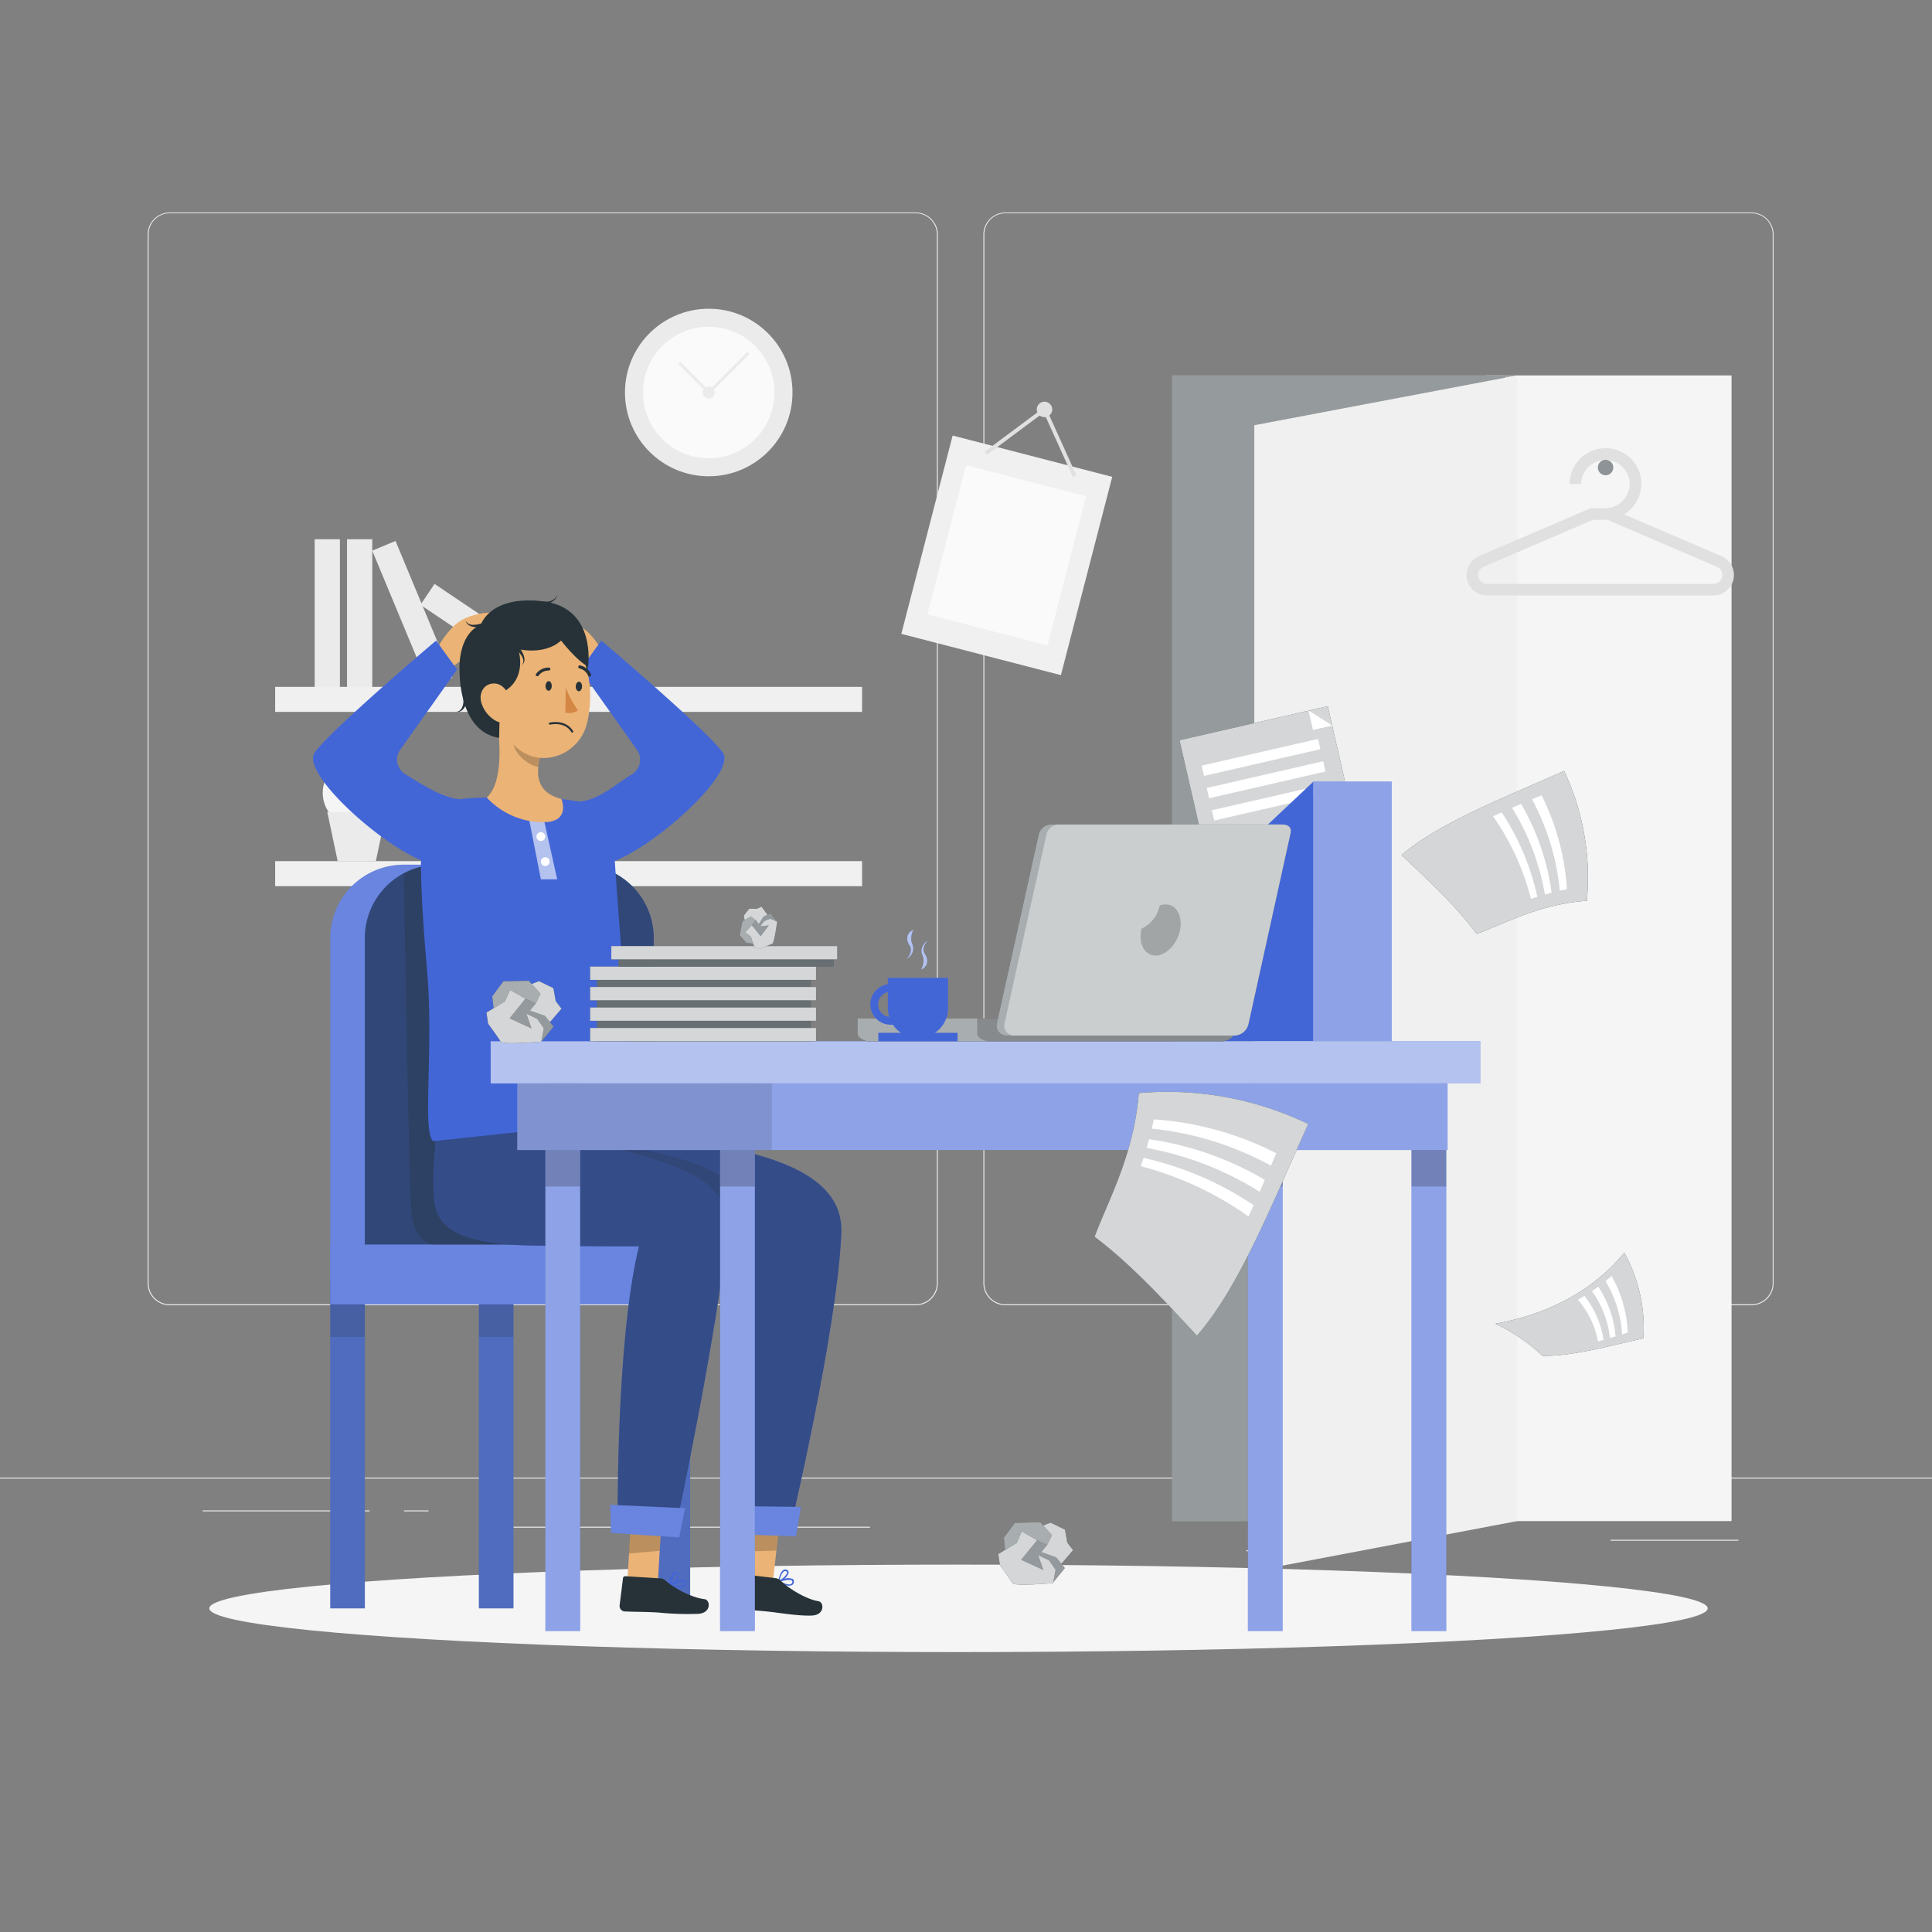 <svg xmlns="http://www.w3.org/2000/svg" viewBox="0 0 500 500"><rect x="0" y="0" width="500" height="500" fill="#808080" stroke="none"/><g id="freepik--background-complete--inject-3"><rect y="382.4" width="500" height="0.25" style="fill:#ebebeb"></rect><rect x="416.78" y="398.49" width="33.12" height="0.25" style="fill:#ebebeb"></rect><rect x="322.53" y="401.21" width="8.69" height="0.25" style="fill:#ebebeb"></rect><rect x="396.59" y="389.21" width="19.19" height="0.25" style="fill:#ebebeb"></rect><rect x="52.46" y="390.89" width="43.19" height="0.25" style="fill:#ebebeb"></rect><rect x="104.56" y="390.89" width="6.33" height="0.25" style="fill:#ebebeb"></rect><rect x="131.47" y="395.11" width="93.68" height="0.25" style="fill:#ebebeb"></rect><path d="M237,337.8H43.91a5.71,5.71,0,0,1-5.7-5.71V60.66A5.71,5.71,0,0,1,43.91,55H237a5.71,5.71,0,0,1,5.71,5.71V332.09A5.71,5.71,0,0,1,237,337.8ZM43.91,55.2a5.46,5.46,0,0,0-5.45,5.46V332.09a5.46,5.46,0,0,0,5.45,5.46H237a5.47,5.47,0,0,0,5.46-5.46V60.66A5.47,5.47,0,0,0,237,55.2Z" style="fill:#ebebeb"></path><path d="M453.31,337.8H260.21a5.72,5.72,0,0,1-5.71-5.71V60.66A5.72,5.72,0,0,1,260.21,55h193.1A5.71,5.71,0,0,1,459,60.66V332.09A5.71,5.71,0,0,1,453.31,337.8ZM260.21,55.2a5.47,5.47,0,0,0-5.46,5.46V332.09a5.47,5.47,0,0,0,5.46,5.46h193.1a5.47,5.47,0,0,0,5.46-5.46V60.66a5.47,5.47,0,0,0-5.46-5.46Z" style="fill:#ebebeb"></path><circle cx="92.33" cy="205.19" r="8.81" style="fill:#f5f5f5"></circle><polygon points="97.27 222.86 87.39 222.86 84.7 210.15 99.96 210.15 97.27 222.86" style="fill:#ebebeb"></polygon><rect x="384.64" y="97.16" width="63.48" height="296.5" style="fill:#f5f5f5"></rect><polygon points="389.45 393.66 303.36 393.66 303.36 97.16 389.45 97.16 389.45 97.76 389.45 393.66" style="fill:#e0e0e0"></polygon><polygon points="389.45 393.66 303.36 393.66 303.36 97.16 392.63 97.16 389.45 97.76 389.45 393.66" style="fill:#263238;opacity:0.4"></polygon><polygon points="392.63 393.66 324.61 406.56 324.61 110.05 392.63 97.16 392.63 393.66" style="fill:#f0f0f0"></polygon><path d="M443.44,154.11h-58.6a5.3,5.3,0,0,1-2.09-10.17l28.85-12.39h3.63a6.44,6.44,0,0,0,6.54-6.16,6.28,6.28,0,1,0-12.56-.12h-3a9.29,9.29,0,0,1,9.28-9.28,9.22,9.22,0,0,1,4.82,17.12l25.22,10.83a5.3,5.3,0,0,1-2.09,10.17Zm-31.22-19.56L383.94,146.7a2.3,2.3,0,0,0,.9,4.41h58.6a2.3,2.3,0,0,0,.91-4.41L416,134.52c-.26,0-.51,0-.77,0Z" style="fill:#e0e0e0"></path><circle cx="415.52" cy="121" r="2" style="fill:#263238;opacity:0.5"></circle><rect x="81.44" y="139.56" width="6.53" height="38.31" style="fill:#ebebeb"></rect><rect x="89.81" y="139.56" width="6.53" height="38.31" style="fill:#ebebeb"></rect><rect x="103.44" y="139.78" width="6.53" height="38.31" transform="translate(-52.85 53.16) rotate(-22.58)" style="fill:#ebebeb"></rect><rect x="123.27" y="145.37" width="6.53" height="38.31" transform="translate(-80.61 177.67) rotate(-56.07)" style="fill:#ebebeb"></rect><rect x="71.21" y="177.76" width="151.89" height="6.48" style="fill:#f0f0f0"></rect><rect x="71.21" y="222.86" width="151.89" height="6.48" style="fill:#f0f0f0"></rect><rect x="239.23" y="117.21" width="42.66" height="53.01" transform="translate(44.31 -60.69) rotate(14.51)" style="fill:#f0f0f0"></rect><rect x="244.51" y="123.77" width="32.09" height="39.87" transform="translate(44.31 -60.69) rotate(14.51)" style="fill:#fafafa"></rect><path d="M272.25,106.47a2,2,0,1,0-2.42,1.43A2,2,0,0,0,272.25,106.47Z" style="fill:#e0e0e0"></path><line x1="270.32" y1="105.98" x2="255.14" y2="117.28" style="fill:none;stroke:#e0e0e0;stroke-miterlimit:10"></line><line x1="270.32" y1="105.98" x2="278.12" y2="123.23" style="fill:none;stroke:#e0e0e0;stroke-miterlimit:10"></line><circle cx="183.42" cy="101.58" r="21.68" style="fill:#ebebeb"></circle><circle cx="183.42" cy="101.58" r="17.01" transform="translate(-18.11 159.45) rotate(-45)" style="fill:#fafafa"></circle><circle cx="183.42" cy="101.58" r="1.56" style="fill:#ebebeb"></circle><polygon points="183.46 102.14 175.52 94.2 176.08 93.64 183.46 101.03 193.37 91.12 193.93 91.67 183.46 102.14" style="fill:#ebebeb"></polygon></g><g id="freepik--Shadow--inject-3"><ellipse id="freepik--path--inject-3" cx="248.06" cy="416.24" rx="193.89" ry="11.32" style="fill:#f5f5f5"></ellipse></g><g id="freepik--Character--inject-3"><rect x="169.67" y="331.1" width="8.94" height="85.14" style="fill:#4366D7"></rect><rect x="85.48" y="331.1" width="8.94" height="85.14" style="fill:#4366D7"></rect><rect x="123.94" y="331.1" width="8.94" height="85.14" style="fill:#4366D7"></rect><rect x="169.67" y="331.1" width="8.94" height="85.14" style="fill:#263238;opacity:0.2"></rect><rect x="85.48" y="331.1" width="8.94" height="85.14" style="fill:#263238;opacity:0.2"></rect><rect x="123.94" y="331.1" width="8.94" height="85.14" style="fill:#263238;opacity:0.2"></rect><rect x="169.67" y="331.1" width="8.94" height="85.14" style="fill:#fff;opacity:0.1;isolation:isolate"></rect><rect x="85.48" y="331.1" width="8.94" height="85.14" style="fill:#fff;opacity:0.1;isolation:isolate"></rect><rect x="123.94" y="331.1" width="8.94" height="85.14" style="fill:#fff;opacity:0.1;isolation:isolate"></rect><rect x="169.67" y="331.1" width="8.94" height="14.9" style="fill:#263238;opacity:0.2"></rect><rect x="85.48" y="331.1" width="8.94" height="14.9" style="fill:#263238;opacity:0.2"></rect><rect x="123.94" y="331.1" width="8.94" height="14.9" style="fill:#263238;opacity:0.2"></rect><path d="M104.49,223.78h36.76a19,19,0,0,1,19,19V331.1a0,0,0,0,1,0,0H85.48a0,0,0,0,1,0,0V242.79A19,19,0,0,1,104.49,223.78Z" style="fill:#4366D7"></path><path d="M104.49,223.78h36.76a19,19,0,0,1,19,19V331.1a0,0,0,0,1,0,0H85.48a0,0,0,0,1,0,0V242.79A19,19,0,0,1,104.49,223.78Z" style="fill:#fff;opacity:0.2;isolation:isolate"></path><path d="M113.43,223.78h36.76a19,19,0,0,1,19,19V331.1a0,0,0,0,1,0,0H94.42a0,0,0,0,1,0,0V242.79A19,19,0,0,1,113.43,223.78Z" style="fill:#4366D7"></path><path d="M113.43,223.78h36.76a19,19,0,0,1,19,19V331.1a0,0,0,0,1,0,0H94.42a0,0,0,0,1,0,0V242.79A19,19,0,0,1,113.43,223.78Z" style="fill:#263238;opacity:0.6"></path><rect x="85.48" y="322.09" width="96.29" height="15.46" style="fill:#4366D7"></rect><rect x="85.48" y="322.09" width="96.29" height="15.46" style="fill:#fff;opacity:0.2;isolation:isolate"></rect><path d="M104.53,226c.21,13.48,1.37,84.07,2,88.23.74,4.61,2.82,7.87,6.29,7.87h24l-11.31-98.31H113.43A18.92,18.92,0,0,0,104.53,226Z" style="fill:#263238;opacity:0.3"></path><path d="M113.67,166.89s2.65-4.6,5.77-6.39,8.72-2.67,10.06-1.15-.89,6.76-4.63,8.46a52.49,52.49,0,0,0-8.1,5Z" style="fill:#ebb376"></path><path d="M155.45,167.82s-2.24-3.89-4.87-5.4-7.38-2.25-8.51-1,.75,5.72,3.92,7.15a44.07,44.07,0,0,1,6.84,4.21Z" style="fill:#ebb376"></path><path d="M155.62,165.78s27.26,23.09,31.44,29-23.63,29.72-32.56,29c-10.39-.86-11.07-16.32-5-16.35,5.11,0,10.12-4.72,14-7a4.43,4.43,0,0,0,1.35-6.37l-14.7-20.72Z" style="fill:#4366D7"></path><path d="M157.3,291.17l-13.05-8.56s-4.75,25.34-1.1,32.09c6.51,12.05,41.62,6,51.89,7.15C188.9,347,189.5,396,189.5,396l14.67,1.12s12.54-52.79,13.57-78C218.72,295.34,171.68,296.33,157.3,291.17Z" style="fill:#4366D7"></path><path d="M157.3,291.17l-13.05-8.56s-4.75,25.34-1.1,32.09c6.51,12.05,41.62,6,51.89,7.15C188.9,347,189.5,396,189.5,396l14.67,1.12s12.54-52.79,13.57-78C218.72,295.34,171.68,296.33,157.3,291.17Z" style="fill:#263238;opacity:0.5"></path><path d="M153.29,295.34,180,322.09c4.37-.19,8.37-.4,11.47-.4.23-3.33,1-8.14-.59-12.7C187.37,299.23,153.29,295.34,153.29,295.34Z" style="fill:#263238;opacity:0.2"></path><polygon points="192 409.99 200.01 409.35 202.18 390.5 194.18 391.16 192 409.99" style="fill:#ebb376"></polygon><path d="M201.32,409.33s0,.05,0,.06a.09.09,0,0,0,.07,0,9.42,9.42,0,0,0,2,.84,2.1,2.1,0,0,0,1.56,0,1,1,0,0,0,.51-.95.71.71,0,0,0-.28-.63,3.33,3.33,0,0,0-2.24-.06A2.87,2.87,0,0,0,204.1,407a.7.7,0,0,0-.49-.73.93.93,0,0,0-.8,0c-1,.54-1.35,2.78-1.38,2.9h0l-.14,0A.11.11,0,0,0,201.32,409.33Zm.6-.45-.18.06c.19-.74.59-1.95,1.17-2.26a.55.55,0,0,1,.43-.06l.09,0c.25.1.28.25.27.36C203.63,407.55,202.71,408.45,201.92,408.88Zm0,.42c1.06-.32,2.53-.61,3-.27a.36.36,0,0,1,.13.31.69.69,0,0,1-.31.6C204.28,410.2,203.26,410,202,409.3Z" style="fill:#4366D7"></path><polygon points="194.18 391.16 202.18 390.51 200.94 401.29 192.97 401.53 194.18 391.16" style="opacity:0.2;isolation:isolate"></polygon><path d="M200.66,408.42l-8.95-1.06a.55.55,0,0,0-.65.47h0l-1.28,7a1.42,1.42,0,0,0,1.23,1.58c3.13.32,4.64.32,8.58.76,2.42.28,7.17,1.07,10.54.93s3.15-3.46,1.71-3.7c-3.41-.58-7.81-3.36-9.85-5.39A2.27,2.27,0,0,0,200.66,408.42Z" style="fill:#263238"></path><polygon points="188.35 397.01 206.01 397.58 207.27 389.99 187.88 389.74 188.35 397.01" style="fill:#4366D7"></polygon><polygon points="188.35 397.01 206.01 397.58 207.27 389.99 187.88 389.74 188.35 397.01" style="fill:#fff;opacity:0.2"></polygon><polygon points="162.29 410.53 170.26 409.44 171.36 390.5 163.41 391.61 162.29 410.53" style="fill:#ebb376"></polygon><polygon points="163.41 391.61 171.36 390.51 170.73 401.34 162.78 402.04 163.41 391.61" style="opacity:0.2;isolation:isolate"></polygon><path d="M153.29,295.34l-2.58-10.57-36.09-2.16s-4.74,25.34-1.1,32.09c3.14,5.81,12.92,7.41,23.37,7.63,11.22.25,28.47.23,28.47.23-6.14,25.11-5.49,73.47-5.49,73.47l14.67,1.12s11.29-52.87,13.57-78C189.65,302.2,167.66,300.5,153.29,295.34Z" style="fill:#4366D7"></path><path d="M153.29,295.34l-2.58-10.57-36.09-2.16s-4.74,25.34-1.1,32.09c3.14,5.81,12.92,7.41,23.37,7.63,11.22.25,28.47.23,28.47.23-6.14,25.11-5.49,73.47-5.49,73.47l14.67,1.12s11.29-52.87,13.57-78C189.65,302.2,167.66,300.5,153.29,295.34Z" style="fill:#263238;opacity:0.5"></path><polygon points="158.15 396.73 175.78 397.88 177.29 390.33 157.92 389.44 158.15 396.73" style="fill:#4366D7"></polygon><path d="M112.15,295.34c-3-2.29.19-23.61-1.65-44.54-3.68-41.87,0-42.15,2.35-43.14a90.26,90.26,0,0,1,13.13-1.3,168.17,168.17,0,0,1,19.31.42,84.74,84.74,0,0,1,13,2.64S160,243,164.83,289.68Z" style="fill:#4366D7"></path><polygon points="140.68 211.78 144.2 227.57 139.98 227.57 136.88 211.78 140.68 211.78" style="fill:#fff;opacity:0.6;isolation:isolate"></polygon><polygon points="158.15 396.73 175.78 397.88 177.29 390.33 157.92 389.44 158.15 396.73" style="fill:#fff;opacity:0.2"></polygon><path d="M173.22,410.27s.16,0,.16,0,.18,0,.21.07,0,.05,0,.06a.09.09,0,0,0,.07,0,9.34,9.34,0,0,0,2.09.42,2.16,2.16,0,0,0,1.53-.3,1,1,0,0,0,.29-1,.73.73,0,0,0-.4-.56,3.28,3.28,0,0,0-2.23.41,2.83,2.83,0,0,0,.79-1.84.76.76,0,0,0-.68-.6,1.13,1.13,0,0,0-.89.21c-.84.72-1,3-1,3.13h0Zm.86-.47-.17.09a4.05,4.05,0,0,1,.68-2.45.53.53,0,0,1,.41-.15h.09c.27.05.33.19.34.3A3.84,3.84,0,0,1,174.08,409.8Zm.11.4c1-.53,2.35-1.12,2.86-.88a.32.32,0,0,1,.19.27.7.7,0,0,1-.17.66C176.67,410.59,175.61,410.57,174.19,410.2Z" style="fill:#4366D7"></path><path d="M170.86,408.48l-9-.56a.57.57,0,0,0-.63.51h0l-.88,7.1a1.42,1.42,0,0,0,1.31,1.51c3.14.14,4.65.06,8.61.27a74.54,74.54,0,0,0,10.58.34c3.35-.33,2.94-3.63,1.49-3.79-3.43-.39-8-2.92-10.13-4.83A2.25,2.25,0,0,0,170.86,408.48Z" style="fill:#263238"></path><path d="M112.86,165.78s-27.26,23.09-31.43,29,23.63,29.72,32.56,29c10.38-.86,11-16.25,4.88-16.94-5-.57-10-4.13-13.93-6.44A4.43,4.43,0,0,1,103.6,194l14.7-20.72Z" style="fill:#4366D7"></path><path d="M141.12,216.52a1.14,1.14,0,1,0-1.14,1.13A1.14,1.14,0,0,0,141.12,216.52Z" style="fill:#fff"></path><path d="M142.25,223a1.14,1.14,0,1,0-1.13,1.13A1.14,1.14,0,0,0,142.25,223Z" style="fill:#fff"></path><path d="M128.35,184.71c1.09,6.24,2.06,17.64-2.37,21.7a19.94,19.94,0,0,0,14,6.36c8,.35,5.31-6,5.31-6-6.9-1.8-6.61-6.94-5.3-11.74Z" style="fill:#ebb376"></path><path d="M133.1,188.94l6.88,6.14a20.77,20.77,0,0,0-.67,3.41c-2.64-.43-6.2-3.42-6.43-6.2A9,9,0,0,1,133.1,188.94Z" style="opacity:0.2;isolation:isolate"></path><path d="M143.47,168.56c-3.45,2.34-1.88,6.3,5.93,12.51,3.16-4.11,3.69-12.09,1.17-14.1S146.48,166.53,143.47,168.56Z" style="fill:#263238"></path><path d="M128.64,175c.38,8.43.17,13.37,4.34,17.77,6.29,6.61,16.74,2.93,18.9-5.44,1.92-7.52,1-20-7.19-23.53A11.51,11.51,0,0,0,128.64,175Z" style="fill:#ebb376"></path><path d="M141.17,177.5c0,.69.35,1.25.8,1.26s.81-.54.82-1.23-.33-1.24-.78-1.25S141.23,176.83,141.17,177.5Z" style="fill:#263238"></path><path d="M149,177.65c0,.68.35,1.24.79,1.25s.83-.53.84-1.23-.34-1.25-.79-1.25S149,177,149,177.65Z" style="fill:#263238"></path><path d="M146.42,177.93a24.39,24.39,0,0,0,3.17,5.91,4,4,0,0,1-3.29.56Z" style="fill:#d58745"></path><path d="M139.09,175a.37.37,0,0,1-.33-.62,4,4,0,0,1,3.3-1.61.38.38,0,0,1,.37.41v0a.43.43,0,0,1-.44.36h0a3.17,3.17,0,0,0-2.59,1.3A.44.44,0,0,1,139.09,175Z" style="fill:#263238"></path><path d="M152.55,175.08a.41.41,0,0,1-.36-.23A3.17,3.17,0,0,0,150,173a.4.4,0,0,1-.34-.46.39.39,0,0,1,.44-.34,4,4,0,0,1,2.86,2.32.4.4,0,0,1-.19.53h0A.33.33,0,0,1,152.55,175.08Z" style="fill:#263238"></path><path d="M142.31,187.28s3.9-1,5.79,2.05" style="fill:none;stroke:#263238;stroke-linecap:round;stroke-linejoin:round;stroke-width:0.526px"></path><path d="M129.45,179.49c7.47-3.45,4.65-11.5,4.65-11.5s6.76,1.7,11.1-2.21c0,0,4.21,5.42,7,6.68,0,0,2.25-15.15-11.61-16.83s-16.18,6.12-16.18,6.12-4.3,1.09-5.34,8.43c-.43,3-.76,19,10.1,20.8Z" style="fill:#263238"></path><path d="M124.52,181.65a8,8,0,0,0,3.73,4.86c2.45,1.38,4.34-.65,4.22-3.3-.1-2.4-1.51-6-4.23-6.3S123.85,179.13,124.52,181.65Z" style="fill:#ebb376"></path><path d="M121,180.81a6.82,6.82,0,0,1-.31,1.24,4.54,4.54,0,0,1-.55,1.13,2.67,2.67,0,0,1-.91.86,2.07,2.07,0,0,1-1.19.19,1.87,1.87,0,0,0,1-.4,2.19,2.19,0,0,0,.61-.89,3.9,3.9,0,0,0,.26-1.07,5.74,5.74,0,0,0,0-1.09Z" style="fill:#263238"></path><path d="M125.07,162.22a7.84,7.84,0,0,1-1.35.11,6,6,0,0,1-1.33-.13,2.78,2.78,0,0,1-1.23-.54,1.88,1.88,0,0,1-.65-1.12,1.74,1.74,0,0,0,.79.91,2.52,2.52,0,0,0,1.15.26,6.73,6.73,0,0,0,2.35-.46Z" style="fill:#263238"></path><path d="M134.27,167.39a8.84,8.84,0,0,1,.76,1.12,6.13,6.13,0,0,1,.54,1.23,2.89,2.89,0,0,1,.13,1.34,1.89,1.89,0,0,1-.66,1.1,1.73,1.73,0,0,0,.41-1.13,2.48,2.48,0,0,0-.34-1.12,6.68,6.68,0,0,0-1.55-1.83Z" style="fill:#263238"></path><path d="M138.21,155.39a9.89,9.89,0,0,0,3.43.32,3.51,3.51,0,0,0,1.61-.54,2.49,2.49,0,0,0,1-1.4,2.7,2.7,0,0,1-.84,1.6,3.85,3.85,0,0,1-1.68.83,9,9,0,0,1-1.85.25,11.88,11.88,0,0,1-1.88-.08Z" style="fill:#263238"></path></g><g id="freepik--Table--inject-3"><rect x="310.8" y="186.47" width="39.35" height="53.81" transform="translate(-39.38 79.38) rotate(-12.93)" style="fill:#263238"></rect><rect x="310.8" y="186.47" width="39.35" height="53.81" transform="translate(-39.38 79.38) rotate(-12.93)" style="fill:#fff;opacity:0.8;isolation:isolate"></rect><rect x="310.91" y="194.63" width="30.91" height="2.73" transform="translate(-35.59 78.02) rotate(-12.93)" style="fill:#fff"></rect><rect x="312.23" y="200.4" width="30.91" height="2.73" transform="translate(-36.85 78.47) rotate(-12.93)" style="fill:#fff"></rect><rect x="313.56" y="206.17" width="30.91" height="2.73" transform="translate(-38.1 78.91) rotate(-12.93)" style="fill:#fff"></rect><polygon points="338.65 183.89 344.82 187.76 339.8 188.91 338.65 183.89" style="fill:#fff"></polygon><polygon points="339.92 269.48 314.99 269.48 314.99 225.79 339.92 202.26 339.92 269.48" style="fill:#4366D7"></polygon><rect x="339.92" y="202.26" width="20.26" height="67.22" style="fill:#4366D7"></rect><rect x="339.92" y="202.26" width="20.26" height="67.22" style="fill:#fff;opacity:0.4;isolation:isolate"></rect><rect x="126.99" y="269.48" width="256.1" height="10.91" style="fill:#4366D7"></rect><rect x="126.99" y="269.48" width="256.1" height="10.91" style="fill:#fff;opacity:0.6;isolation:isolate"></rect><rect x="141.15" y="280.39" width="8.99" height="141.72" style="fill:#4366D7"></rect><rect x="186.36" y="280.39" width="8.99" height="141.72" style="fill:#4366D7"></rect><rect x="322.96" y="280.39" width="8.99" height="141.72" style="fill:#4366D7"></rect><rect x="365.3" y="280.39" width="8.99" height="141.72" style="fill:#4366D7"></rect><rect x="141.15" y="280.39" width="8.99" height="141.72" style="fill:#fff;opacity:0.4;isolation:isolate"></rect><rect x="186.36" y="280.39" width="8.99" height="141.72" style="fill:#fff;opacity:0.4;isolation:isolate"></rect><rect x="322.96" y="280.39" width="8.99" height="141.72" style="fill:#fff;opacity:0.4;isolation:isolate"></rect><rect x="365.3" y="280.39" width="8.99" height="141.72" style="fill:#fff;opacity:0.4;isolation:isolate"></rect><rect x="141.15" y="280.39" width="8.99" height="26.68" style="opacity:0.2"></rect><rect x="186.36" y="280.39" width="8.99" height="26.68" style="opacity:0.2"></rect><rect x="322.96" y="280.39" width="8.99" height="26.68" style="opacity:0.2"></rect><rect x="365.3" y="280.39" width="8.99" height="26.68" style="opacity:0.2"></rect><rect x="133.88" y="280.39" width="240.75" height="17.23" style="fill:#4366D7"></rect><rect x="133.88" y="280.39" width="240.75" height="17.23" style="fill:#fff;opacity:0.4;isolation:isolate"></rect><rect x="133.88" y="280.39" width="65.88" height="17.23" style="opacity:0.1"></rect><path d="M319.34,263.58v3.9c0,1.18-2,2-3.17,2H224.93c-1.17,0-3-.82-3-2v-3.9Z" style="fill:#263238"></path><path d="M319.34,263.58v3.9c0,1.18-2,2-3.17,2H224.93c-1.17,0-3-.82-3-2v-3.9Z" style="fill:#fff;opacity:0.6;isolation:isolate"></path><path d="M319.34,263.58v3.9c0,1.18-2,2-3.17,2H256c-1.17,0-3.09-.82-3.09-2v-3.9Z" style="opacity:0.2;isolation:isolate"></path><path d="M334,215.61,323.11,265a3.85,3.85,0,0,1-3.53,3H260.25A2.58,2.58,0,0,1,258,264.7l10.85-48.9a3.4,3.4,0,0,1,3.53-2.42h59.33C333.32,213.38,334.32,214,334,215.61Z" style="fill:#263238"></path><path d="M334,215.61,323.11,265a3.85,3.85,0,0,1-3.53,3H260.25A2.58,2.58,0,0,1,258,264.7l10.85-48.9a3.4,3.4,0,0,1,3.53-2.42h59.33C333.32,213.38,334.32,214,334,215.61Z" style="fill:#fff;opacity:0.6;isolation:isolate"></path><path d="M334,215.61,323.11,265a3.85,3.85,0,0,1-3.53,3H262.27A2.58,2.58,0,0,1,260,264.7l10.86-48.9a3.38,3.38,0,0,1,3.53-2.42h57.31C333.32,213.38,334.32,214,334,215.61Z" style="fill:#fff;opacity:0.4;isolation:isolate"></path><path d="M299.07,247.29c2.76,0,5.59-3,6.32-6.61s-.95-6.63-3.72-6.63a4.33,4.33,0,0,0-1.54.29,8.48,8.48,0,0,1-4.71,6,1.46,1.46,0,0,0-.07.3C294.62,244.32,296.29,247.29,299.07,247.29Z" style="opacity:0.2;isolation:isolate"></path><rect x="154.49" y="251.86" width="55.36" height="17.62" style="fill:#263238"></rect><rect x="154.49" y="251.86" width="55.36" height="17.62" style="fill:#fff;opacity:0.3;isolation:isolate"></rect><rect x="152.72" y="266.03" width="58.47" height="3.45" style="fill:#263238"></rect><rect x="152.72" y="266.03" width="58.47" height="3.45" style="fill:#fff;opacity:0.8;isolation:isolate"></rect><rect x="152.72" y="260.73" width="58.47" height="3.45" style="fill:#263238"></rect><rect x="152.72" y="260.73" width="58.47" height="3.45" style="fill:#fff;opacity:0.8;isolation:isolate"></rect><rect x="152.72" y="255.43" width="58.47" height="3.45" style="fill:#263238"></rect><rect x="152.72" y="255.43" width="58.47" height="3.45" style="fill:#fff;opacity:0.8;isolation:isolate"></rect><rect x="152.72" y="250.14" width="58.47" height="3.45" style="fill:#263238"></rect><rect x="152.72" y="250.14" width="58.47" height="3.45" style="fill:#fff;opacity:0.8;isolation:isolate"></rect><rect x="160.05" y="247.11" width="55.75" height="3.03" style="fill:#263238"></rect><rect x="160.05" y="247.11" width="55.75" height="3.03" style="fill:#fff;opacity:0.3;isolation:isolate"></rect><rect x="158.21" y="244.84" width="58.47" height="3.45" style="fill:#263238"></rect><rect x="158.21" y="244.84" width="58.47" height="3.45" style="fill:#fff;opacity:0.8;isolation:isolate"></rect><path d="M237.57,268.67h0a7.8,7.8,0,0,1-7.8-7.8v-7.8h15.59v7.8A7.8,7.8,0,0,1,237.57,268.67Z" style="fill:#4366D7"></path><path d="M233.51,265.2h-3a5.26,5.26,0,0,1,0-10.52h3Zm-3-8.52a3.26,3.26,0,0,0,0,6.52h1v-6.52Z" style="fill:#4366D7"></path><rect x="227.31" y="267.29" width="20.51" height="2.19" style="fill:#4366D7"></rect><path d="M240,243.57a3.42,3.42,0,0,0-.94,1.68,2.16,2.16,0,0,0,.33,1.7,2.9,2.9,0,0,1,.52,2.23,2.45,2.45,0,0,1-1.42,1.71l-.07-.08A4.91,4.91,0,0,0,239,249a3.74,3.74,0,0,0-.23-1.69,2.8,2.8,0,0,1-.11-2.23,3.64,3.64,0,0,1,1.36-1.61Z" style="fill:#4366D7"></path><path d="M234.75,248a3.37,3.37,0,0,0,.94-1.68,2.21,2.21,0,0,0-.33-1.7,2.9,2.9,0,0,1-.52-2.23,2.45,2.45,0,0,1,1.42-1.71l.06.08a5.14,5.14,0,0,0-.49,1.79,3.71,3.71,0,0,0,.23,1.69,2.88,2.88,0,0,1,.11,2.23,3.71,3.71,0,0,1-1.36,1.61Z" style="fill:#4366D7"></path><path d="M240,243.57a3.42,3.42,0,0,0-.94,1.68,2.16,2.16,0,0,0,.33,1.7,2.9,2.9,0,0,1,.52,2.23,2.45,2.45,0,0,1-1.42,1.71l-.07-.08A4.91,4.91,0,0,0,239,249a3.74,3.74,0,0,0-.23-1.69,2.8,2.8,0,0,1-.11-2.23,3.64,3.64,0,0,1,1.36-1.61Z" style="fill:#fff;opacity:0.6;isolation:isolate"></path><path d="M234.75,248a3.37,3.37,0,0,0,.94-1.68,2.21,2.21,0,0,0-.33-1.7,2.9,2.9,0,0,1-.52-2.23,2.45,2.45,0,0,1,1.42-1.71l.06.08a5.14,5.14,0,0,0-.49,1.79,3.71,3.71,0,0,0,.23,1.69,2.88,2.88,0,0,1,.11,2.23,3.71,3.71,0,0,1-1.36,1.61Z" style="fill:#fff;opacity:0.6;isolation:isolate"></path><path d="M137,254.93c.07-.12,2.51-1,2.51-1l3.7,1.8.62,3.37,1.48,1.95-3.93,4.59L135,264.42Z" style="fill:#263238"></path><path d="M137,254.93c.07-.12,2.51-1,2.51-1l3.7,1.8.62,3.37,1.48,1.95-3.93,4.59L135,264.42Z" style="fill:#fff;opacity:0.8;isolation:isolate"></path><path d="M138.66,259.68l-1.53,1.87L141,262.9l2.28,2.77-3.1,3.81-2.93-.9L129.88,266s.87-2.58,1-3.05,5.15-4.5,5.15-4.5Z" style="fill:#263238"></path><path d="M138.66,259.68l-1.53,1.87L141,262.9l2.28,2.77-3.1,3.81-2.93-.9L129.88,266s.87-2.58,1-3.05,5.15-4.5,5.15-4.5Z" style="fill:#fff;opacity:0.5;isolation:isolate"></path><path d="M127.81,261.68c0-.23-.41-3.84-.41-3.84l2.87-3.87,3.46-.08,3.13-.06,3,3.35-1.18,2.5L136,258.46l-4.55,1.1Z" style="fill:#263238"></path><path d="M127.81,261.68c0-.23-.41-3.84-.41-3.84l2.87-3.87,3.46-.08,3.13-.06,3,3.35-1.18,2.5L136,258.46l-4.55,1.1Z" style="fill:#fff;opacity:0.6;isolation:isolate"></path><path d="M132,256.18l4,2.28-4.11,5.08,5.66,2.62-1.35-3.85,2.86,1.37,1.68,2.43-.65,3.48-4.28.27s-5.94.39-6.27-.31-3.21-4.61-3.21-4.61l-.43-2.89,4.77-2.88Z" style="fill:#263238"></path><path d="M132,256.18l4,2.28-4.11,5.08,5.66,2.62-1.35-3.85,2.86,1.37,1.68,2.43-.65,3.48-4.28.27s-5.94.39-6.27-.31-3.21-4.61-3.21-4.61l-.43-2.89,4.77-2.88Z" style="fill:#fff;opacity:0.8;isolation:isolate"></path><path d="M192.76,238.44c0-.05-.26-1.49-.26-1.49l1.42-1.8,1.92.06,1.24-.57,2,2.7-1.41,3.34Z" style="fill:#263238"></path><path d="M192.76,238.44c0-.05-.26-1.49-.26-1.49l1.42-1.8,1.92.06,1.24-.57,2,2.7-1.41,3.34Z" style="fill:#fff;opacity:0.8;isolation:isolate"></path><path d="M195.55,238.12l.84,1.06,1.2-1.93,1.79-.91,1.7,2.15-.84,1.49L198,243.67s-1.3-.78-1.54-.91a32.13,32.13,0,0,1-1.84-3.36Z" style="fill:#263238"></path><path d="M195.55,238.12l.84,1.06,1.2-1.93,1.79-.91,1.7,2.15-.84,1.49L198,243.67s-1.3-.78-1.54-.91a32.13,32.13,0,0,1-1.84-3.36Z" style="fill:#fff;opacity:0.5;isolation:isolate"></path><path d="M195.34,244.28c-.13-.05-2.15-.24-2.15-.24l-1.76-2,.37-1.9.34-1.72,2.19-1.22,1.22,1-1,1.28.05,2.62Z" style="fill:#263238"></path><path d="M195.34,244.28c-.13-.05-2.15-.24-2.15-.24l-1.76-2,.37-1.9.34-1.72,2.19-1.22,1.22,1-1,1.28.05,2.62Z" style="fill:#fff;opacity:0.6;isolation:isolate"></path><path d="M192.84,241.31l1.73-1.91,2.28,2.86,2.11-2.77-2.26.27,1.09-1.4,1.53-.62,1.82.77-.37,2.38s-.5,3.28-.92,3.38-2.91,1.19-2.91,1.19l-1.63-.11-1-2.95Z" style="fill:#263238"></path><path d="M192.84,241.31l1.73-1.91,2.28,2.86,2.11-2.77-2.26.27,1.09-1.4,1.53-.62,1.82.77-.37,2.38s-.5,3.28-.92,3.38-2.91,1.19-2.91,1.19l-1.63-.11-1-2.95Z" style="fill:#fff;opacity:0.8;isolation:isolate"></path></g><g id="freepik--Papers--inject-3"><path d="M382.18,241.69c-5.25-7.06-12.34-13.74-19.47-20.4,9.37-8,24.36-13.94,42.08-21.77a64.3,64.3,0,0,1,5.88,33.59C398.34,234,389.25,239.12,382.18,241.69Z" style="fill:#263238"></path><path d="M403.67,230.51a62.57,62.57,0,0,0-7.19-23.67l2.48-1a62.55,62.55,0,0,1,6.55,24.3Z" style="fill:#fff"></path><path d="M399.83,231.51a63.17,63.17,0,0,0-8.52-22.46l2.35-1a62.68,62.68,0,0,1,7.91,23Z" style="fill:#fff"></path><path d="M396.22,232.64a65.69,65.69,0,0,0-9.82-21.4l2.23-1a64.28,64.28,0,0,1,9.23,21.87C397.3,232.28,396.76,232.45,396.22,232.64Z" style="fill:#fff"></path><path d="M382.18,241.69c-5.25-7.06-12.34-13.74-19.47-20.4,9.37-8,24.36-13.94,42.08-21.77a64.3,64.3,0,0,1,5.88,33.59C398.34,234,389.25,239.12,382.18,241.69Z" style="fill:#fff;opacity:0.8;isolation:isolate"></path><path d="M283.28,320.07c9.18,6.91,17.84,16.24,26.48,25.61,10.61-12.18,18.43-31.7,28.81-54.79a84,84,0,0,0-43.84-8C293.43,299,286.7,310.85,283.28,320.07Z" style="fill:#263238"></path><path d="M298.07,292.09a81.5,81.5,0,0,1,30.86,9.59l1.37-3.22a81.58,81.58,0,0,0-31.69-8.77Q298.34,290.9,298.07,292.09Z" style="fill:#fff"></path><path d="M296.74,297.09A82.75,82.75,0,0,1,326,308.42l1.34-3.06a81.8,81.8,0,0,0-30-10.54C297.17,295.59,297,296.34,296.74,297.09Z" style="fill:#fff"></path><path d="M295.23,301.81a85.71,85.71,0,0,1,27.87,13c.45-1,.89-1.93,1.34-2.91a84,84,0,0,0-28.5-12.24C295.71,300.39,295.47,301.1,295.23,301.81Z" style="fill:#fff"></path><path d="M283.28,320.07c9.18,6.91,17.84,16.24,26.48,25.61,10.61-12.18,18.43-31.7,28.81-54.79a84,84,0,0,0-43.84-8C293.43,299,286.7,310.85,283.28,320.07Z" style="fill:#fff;opacity:0.8;isolation:isolate"></path><path d="M399.19,350.9A46.72,46.72,0,0,0,387,342.58c11.14-2,24-7,33.36-18.38a40,40,0,0,1,4.94,22.16C415.77,348.51,406.86,351,399.19,350.9Z" style="fill:#263238"></path><path d="M419.8,345.34a30,30,0,0,0-4.3-13.79c.53-.43,1.05-.87,1.57-1.33a32.4,32.4,0,0,1,4.19,14.66Z" style="fill:#fff"></path><path d="M416.66,346.29A25.79,25.79,0,0,0,412,334.14c.55-.37,1.09-.75,1.63-1.15a27.52,27.52,0,0,1,4.48,12.87Z" style="fill:#fff"></path><path d="M413.56,347.15a22.94,22.94,0,0,0-5.2-10.77c.57-.32,1.13-.65,1.69-1A24,24,0,0,1,415,346.76C414.51,346.9,414,347,413.56,347.15Z" style="fill:#fff"></path><path d="M399.19,350.9A46.72,46.72,0,0,0,387,342.58c11.14-2,24-7,33.36-18.38a40,40,0,0,1,4.94,22.16C415.77,348.51,406.86,351,399.19,350.9Z" style="fill:#fff;opacity:0.8;isolation:isolate"></path><path d="M269.4,395.07c.06-.12,2.5-1,2.5-1l3.7,1.79.62,3.38,1.49,1.94-3.94,4.59-6.38-1.17Z" style="fill:#263238"></path><path d="M269.4,395.07c.06-.12,2.5-1,2.5-1l3.7,1.79.62,3.38,1.49,1.94-3.94,4.59-6.38-1.17Z" style="fill:#fff;opacity:0.8;isolation:isolate"></path><path d="M271,399.82l-1.53,1.87,3.83,1.34,2.28,2.78-3.09,3.81-2.94-.9-7.33-2.58s.87-2.57,1-3,5.15-4.5,5.15-4.5Z" style="fill:#263238"></path><path d="M271,399.82l-1.53,1.87,3.83,1.34,2.28,2.78-3.09,3.81-2.94-.9-7.33-2.58s.87-2.57,1-3,5.15-4.5,5.15-4.5Z" style="fill:#fff;opacity:0.5;isolation:isolate"></path><path d="M260.19,401.82c0-.24-.41-3.84-.41-3.84l2.87-3.87,3.46-.08,3.13-.07,3,3.35L271,399.82l-2.62-1.22-4.56,1.09Z" style="fill:#263238"></path><path d="M260.19,401.82c0-.24-.41-3.84-.41-3.84l2.87-3.87,3.46-.08,3.13-.07,3,3.35L271,399.82l-2.62-1.22-4.56,1.09Z" style="fill:#fff;opacity:0.6;isolation:isolate"></path><path d="M264.42,396.31l4,2.29-4.12,5.07L270,406.3l-1.35-3.85,2.87,1.37,1.67,2.43-.64,3.48-4.29.27s-5.94.39-6.27-.31-3.2-4.62-3.2-4.62l-.44-2.89,4.78-2.87Z" style="fill:#263238"></path><path d="M264.42,396.31l4,2.29-4.12,5.07L270,406.3l-1.35-3.85,2.87,1.37,1.67,2.43-.64,3.48-4.29.27s-5.94.39-6.27-.31-3.2-4.62-3.2-4.62l-.44-2.89,4.78-2.87Z" style="fill:#fff;opacity:0.8;isolation:isolate"></path></g></svg>